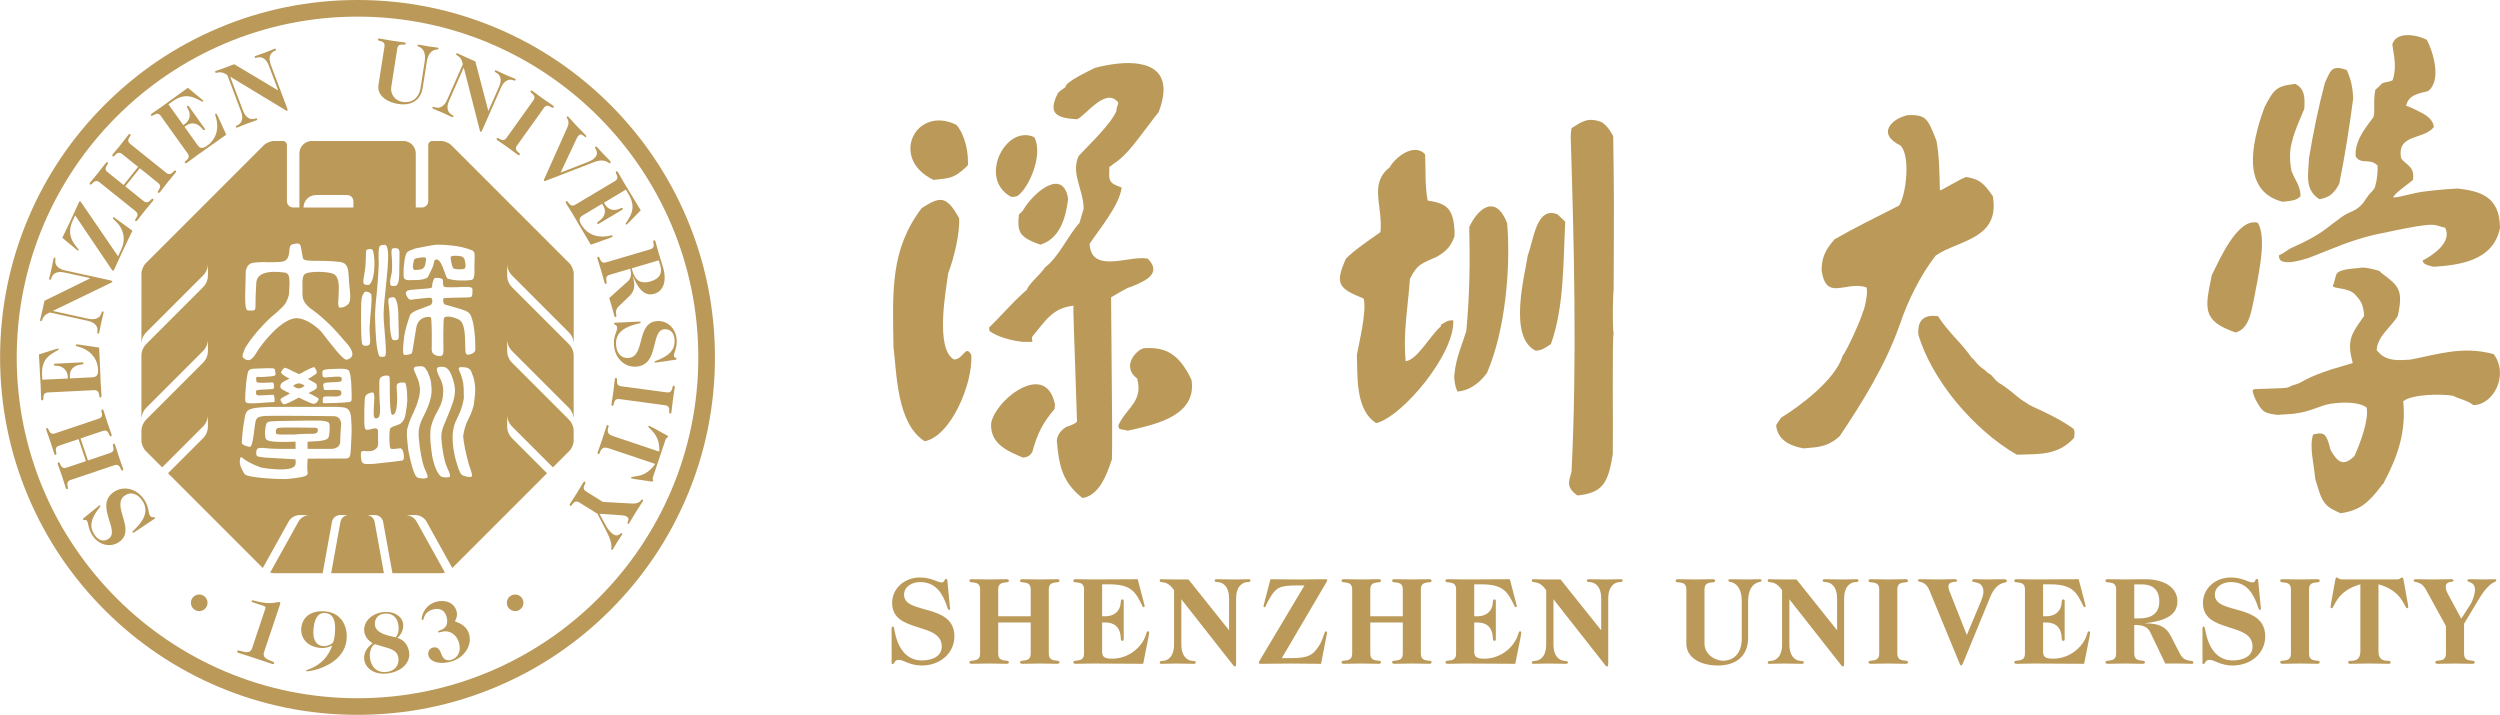 <svg width="264.293" height="75.589" viewBox="0 0 264.293 75.589" xmlns="http://www.w3.org/2000/svg"><defs><clipPath clipPathUnits="userSpaceOnUse" id="a"><path d="M0 612.288h858.897V0H0Z" transform="translate(-240.235 -394.634)"/></clipPath><clipPath clipPathUnits="userSpaceOnUse" id="b"><path d="M0 612.288h858.897V0H0Z" transform="translate(-226.159 -397.731)"/></clipPath><clipPath clipPathUnits="userSpaceOnUse" id="c"><path d="M0 612.288h858.897V0H0Z" transform="translate(-207.482 -393.363)"/></clipPath><clipPath clipPathUnits="userSpaceOnUse" id="d"><path d="M0 612.288h858.897V0H0Z" transform="translate(-136.3 -394.634)"/></clipPath><clipPath clipPathUnits="userSpaceOnUse" id="e"><path d="M0 612.288h858.897V0H0Z" transform="translate(-143.315 -397.731)"/></clipPath><clipPath clipPathUnits="userSpaceOnUse" id="f"><path d="M0 612.288h858.897V0H0Z" transform="translate(-151.556 -397.731)"/></clipPath><clipPath clipPathUnits="userSpaceOnUse" id="g"><path d="M0 612.288h858.897V0H0Z" transform="translate(-159.272 -393.363)"/></clipPath><clipPath clipPathUnits="userSpaceOnUse" id="h"><path d="M0 612.288h858.897V0H0Z" transform="translate(-168.041 -392.281)"/></clipPath><clipPath clipPathUnits="userSpaceOnUse" id="i"><path d="M0 612.288h858.897V0H0Z" transform="translate(-204.21 -393.885)"/></clipPath><clipPath clipPathUnits="userSpaceOnUse" id="j"><path d="M0 612.288h858.897V0H0Z" transform="translate(-214.604 -397.731)"/></clipPath><clipPath clipPathUnits="userSpaceOnUse" id="k"><path d="M0 612.288h858.897V0H0Z" transform="translate(-222.684 -396.815)"/></clipPath><clipPath clipPathUnits="userSpaceOnUse" id="l"><path d="M0 612.288h858.897V0H0Z" transform="translate(-234.826 -395.43)"/></clipPath><clipPath clipPathUnits="userSpaceOnUse" id="m"><path d="M0 612.288h858.897V0H0Z" transform="translate(-247.248 -397.731)"/></clipPath><clipPath clipPathUnits="userSpaceOnUse" id="n"><path d="M0 612.288h858.897V0H0Z" transform="translate(-252.754 -398.133)"/></clipPath><clipPath clipPathUnits="userSpaceOnUse" id="o"><path d="M0 612.288h858.897V0H0Z" transform="translate(-260.752 -395.406)"/></clipPath><clipPath clipPathUnits="userSpaceOnUse" id="p"><path d="M0 612.288h858.897V0H0Z" transform="translate(-172.816 -397.731)"/></clipPath><clipPath clipPathUnits="userSpaceOnUse" id="q"><path d="M0 612.288h858.897V0H0Z" transform="translate(-181.057 -397.731)"/></clipPath><clipPath clipPathUnits="userSpaceOnUse" id="r"><path d="M0 612.288h858.897V0H0Z" transform="translate(-188.776 -393.363)"/></clipPath><clipPath clipPathUnits="userSpaceOnUse" id="s"><path d="M0 612.288h858.897V0H0Z" transform="translate(-146.727 -413.744)"/></clipPath><clipPath clipPathUnits="userSpaceOnUse" id="t"><path d="M0 612.288h858.897V0H0Z" transform="translate(-141.252 -415.952)"/></clipPath><clipPath clipPathUnits="userSpaceOnUse" id="u"><path d="M0 612.288h858.897V0H0Z" transform="translate(-155.001 -421.622)"/></clipPath><clipPath clipPathUnits="userSpaceOnUse" id="v"><path d="M0 612.288h858.897V0H0Z" transform="translate(-156.269 -416.85)"/></clipPath><clipPath clipPathUnits="userSpaceOnUse" id="w"><path d="M0 612.288h858.897V0H0Z" transform="translate(-139.618 -430.198)"/></clipPath><clipPath clipPathUnits="userSpaceOnUse" id="x"><path d="M0 612.288h858.897V0H0Z" transform="translate(-145.759 -428.863)"/></clipPath><clipPath clipPathUnits="userSpaceOnUse" id="y"><path d="M0 612.288h858.897V0H0Z" transform="translate(-179.865 -418.718)"/></clipPath><clipPath clipPathUnits="userSpaceOnUse" id="z"><path d="M0 612.288h858.897V0H0Z" transform="translate(-182.1 -426.461)"/></clipPath><clipPath clipPathUnits="userSpaceOnUse" id="A"><path d="M0 612.288h858.897V0H0Z" transform="translate(-192.611 -434.771)"/></clipPath><clipPath clipPathUnits="userSpaceOnUse" id="B"><path d="M0 612.288h858.897V0H0Z" transform="translate(-189.107 -427.461)"/></clipPath><clipPath clipPathUnits="userSpaceOnUse" id="C"><path d="M0 612.288h858.897V0H0Z" transform="translate(-226.681 -412.262)"/></clipPath><clipPath clipPathUnits="userSpaceOnUse" id="D"><path d="M0 612.288h858.897V0H0Z" transform="translate(-220.679 -424.992)"/></clipPath><clipPath clipPathUnits="userSpaceOnUse" id="E"><path d="M0 612.288h858.897V0H0Z" transform="translate(-249.511 -428.664)"/></clipPath><clipPath clipPathUnits="userSpaceOnUse" id="F"><path d="M0 612.288h858.897V0H0Z" transform="translate(-254.117 -431.334)"/></clipPath><clipPath clipPathUnits="userSpaceOnUse" id="G"><path d="M0 612.288h858.897V0H0Z" transform="translate(-246.576 -428.463)"/></clipPath><clipPath clipPathUnits="userSpaceOnUse" id="H"><path d="M0 612.288h858.897V0H0Z" transform="translate(-256.722 -415.947)"/></clipPath><clipPath clipPathUnits="userSpaceOnUse" id="I"><path d="M0 612.288h858.897V0H0Z" transform="translate(-244.572 -422.066)"/></clipPath><clipPath clipPathUnits="userSpaceOnUse" id="J"><path d="M0 612.288h858.897V0H0Z" transform="translate(-146.775 -427.877)"/></clipPath><clipPath clipPathUnits="userSpaceOnUse" id="K"><path d="M0 612.288h858.897V0H0Z" transform="translate(-99.122 -437.502)"/></clipPath><clipPath clipPathUnits="userSpaceOnUse" id="L"><path d="M0 612.288h858.897V0H0Z" transform="translate(-101.215 -436.481)"/></clipPath><clipPath clipPathUnits="userSpaceOnUse" id="M"><path d="M0 612.288h858.897V0H0Z" transform="translate(-107.889 -436.495)"/></clipPath><clipPath clipPathUnits="userSpaceOnUse" id="N"><path d="M0 612.288h858.897V0H0Z" transform="translate(-112.325 -431.66)"/></clipPath><clipPath clipPathUnits="userSpaceOnUse" id="O"><path d="M0 612.288h858.897V0H0Z" transform="translate(-114.353 -430.099)"/></clipPath><clipPath clipPathUnits="userSpaceOnUse" id="P"><path d="M0 612.288h858.897V0H0Z" transform="translate(-115.693 -423.189)"/></clipPath><clipPath clipPathUnits="userSpaceOnUse" id="Q"><path d="M0 612.288h858.897V0H0Z" transform="translate(-116.297 -418.963)"/></clipPath><clipPath clipPathUnits="userSpaceOnUse" id="R"><path d="M0 612.288h858.897V0H0Z" transform="translate(-118.47 -413.35)"/></clipPath><clipPath clipPathUnits="userSpaceOnUse" id="S"><path d="M0 612.288h858.897V0H0Z" transform="translate(-117.878 -408.65)"/></clipPath><clipPath clipPathUnits="userSpaceOnUse" id="T"><path d="M0 612.288h858.897V0H0Z" transform="translate(-113.138 -403.723)"/></clipPath><clipPath clipPathUnits="userSpaceOnUse" id="U"><path d="M0 612.288h858.897V0H0Z" transform="translate(-76.245 -402.251)"/></clipPath><clipPath clipPathUnits="userSpaceOnUse" id="V"><path d="M0 612.288h858.897V0H0Z" transform="translate(-71.215 -406.41)"/></clipPath><clipPath clipPathUnits="userSpaceOnUse" id="W"><path d="M0 612.288h858.897V0H0Z" transform="translate(-69.417 -413.346)"/></clipPath><clipPath clipPathUnits="userSpaceOnUse" id="X"><path d="M0 612.288h858.897V0H0Z" transform="translate(-72.592 -419.191)"/></clipPath><clipPath clipPathUnits="userSpaceOnUse" id="Y"><path d="M0 612.288h858.897V0H0Z" transform="translate(-75.211 -424.661)"/></clipPath><clipPath clipPathUnits="userSpaceOnUse" id="Z"><path d="M0 612.288h858.897V0H0Z" transform="translate(-73.502 -430.003)"/></clipPath><clipPath clipPathUnits="userSpaceOnUse" id="aa"><path d="M0 612.288h858.897V0H0Z" transform="translate(-78.36 -435.261)"/></clipPath><clipPath clipPathUnits="userSpaceOnUse" id="ab"><path d="M0 612.288h858.897V0H0Z" transform="translate(-84.869 -435.694)"/></clipPath><clipPath clipPathUnits="userSpaceOnUse" id="ac"><path d="M0 612.288h858.897V0H0Z" transform="translate(-82.059 -396.666)"/></clipPath><clipPath clipPathUnits="userSpaceOnUse" id="ad"><path d="M0 612.288h858.897V0H0Z" transform="translate(-107.109 -396.666)"/></clipPath><clipPath clipPathUnits="userSpaceOnUse" id="ae"><path d="M0 612.288h858.897V0H0Z" transform="translate(-93.952 -443.143)"/></clipPath><clipPath clipPathUnits="userSpaceOnUse" id="af"><path d="M0 612.288h858.897V0H0Z" transform="translate(-86.54 -392.753)"/></clipPath><clipPath clipPathUnits="userSpaceOnUse" id="ag"><path d="M0 612.288h858.897V0H0Z" transform="translate(-91.19 -393.235)"/></clipPath><clipPath clipPathUnits="userSpaceOnUse" id="ah"><path d="M0 612.288h858.897V0H0Z" transform="translate(-96.087 -395.811)"/></clipPath><clipPath clipPathUnits="userSpaceOnUse" id="ai"><path d="M0 612.288h858.897V0H0Z" transform="translate(-101.674 -395.193)"/></clipPath><clipPath clipPathUnits="userSpaceOnUse" id="aj"><path d="M0 612.288h858.897V0H0Z" transform="translate(-89.099 -413.713)"/></clipPath><clipPath clipPathUnits="userSpaceOnUse" id="ak"><path d="M0 612.288h858.897V0H0Z" transform="translate(-90.787 -410.221)"/></clipPath><clipPath clipPathUnits="userSpaceOnUse" id="al"><path d="M0 612.288h858.897V0H0Z" transform="translate(-102.95 -416.389)"/></clipPath><clipPath clipPathUnits="userSpaceOnUse" id="am"><path d="M0 612.288h858.897V0H0Z" transform="translate(-101.961 -423.104)"/></clipPath><clipPath clipPathUnits="userSpaceOnUse" id="an"><path d="M0 612.288h858.897V0H0Z" transform="translate(-98.477 -423.049)"/></clipPath></defs><g style="display:inline"><path d="M0 0c0 .117.038.147.097.147C.196.147.196 0 .235-.21c.236-1.247.863-2.328 2.162-2.328.855 0 1.575.343 1.575 1.1C3.972.55.038-.425.038 2.017c0 1.159.983 2.023 2.204 2.023.922 0 1.416-.391 1.692-.391.342 0 .197.276.375.276.067 0 .106-.031.115-.182l.179-1.858c.021-.185.029-.276.029-.323 0-.065-.029-.1-.077-.1-.101 0-.11.177-.268.572-.432 1.092-1.036 1.642-2.058 1.642-.588 0-1.248-.341-1.248-1.004 0-1.61 3.995-.638 3.995-3.304 0-1.306-1.102-2.308-2.587-2.308-.973 0-1.436.449-1.819.449-.385 0-.324-.332-.493-.332-.05 0-.077.017-.077.086Z" style="fill:#ba9959;fill-opacity:1;fill-rule:nonzero;stroke:none" transform="matrix(1.333 0 0 -1.333 232.84 66.436)" clip-path="url(#a)"/><path d="M0 0c0 .788-.846.403-.846.678 0 .079.041.128.199.128C-.146.806.326.788.721.788c1.216 0 2.381.009 3.539.018l.492-1.878c.039-.149.06-.227.06-.256 0-.05-.029-.081-.098-.081-.089 0-.081.171-.464.807C3.789.166 3.149.402 1.969.402h-.532v-2.537h.248c.687 0 1.19.385 1.229 1.096.009.196.037.245.137.245.06 0 .098-.049.098-.143v-3.009c0-.089-.038-.136-.098-.136-.1 0-.128.047-.137.245-.039.876-.542 1.212-1.229 1.212h-.248v-2.354c0-.451.327-.516.807-.516 1.307 0 2.36.92 2.666 1.895.06.189.069.274.157.274.068 0 .098-.048.098-.107 0-.057-.019-.177-.038-.286l-.434-2.183c-1.297.01-2.605.021-3.972.021-.395 0-.867-.021-1.368-.021-.158 0-.199.048-.199.126 0 .276.846-.105.846.681Z" style="fill:#ba9959;fill-opacity:1;fill-rule:nonzero;stroke:none" transform="matrix(1.333 0 0 -1.333 214.072 62.307)" clip-path="url(#b)"/><path d="M0 0c0-.789.315-1.11.609-1.24.277-.115.533-.021.533-.186 0-.06-.021-.109-.14-.109-.331 0-1.059.021-1.463.021-.402 0-.784-.021-1.121-.021-.116 0-.137.049-.137.109 0 .165.255.071.532.186.295.13.609.451.609 1.24v4.299c-.325.472-.603.598-.914.637-.157.022-.227.022-.227.128 0 .078.039.109.117.109.335 0 .699-.018 1.064-.018H.564l3.091-3.87.13-.16v2.512c0 .786-.313 1.113-.608 1.243-.278.118-.533.017-.533.184 0 .06.02.109.137.109.335 0 1.037-.018 1.442-.018.402 0 .787.018 1.12.018.12 0 .137-.049.137-.109 0-.167-.253-.066-.53-.184-.295-.13-.609-.457-.609-1.243v-5.063c0-.186-.012-.324-.091-.324-.087 0-.156.118-.245.236L.051 3.514 0 3.589Z" style="fill:#ba9959;fill-opacity:1;fill-rule:nonzero;stroke:none" transform="matrix(1.333 0 0 -1.333 189.169 68.13)" clip-path="url(#c)"/><path d="M0 0c0 .117.041.147.1.147C.196.147.196 0 .236-.21c.239-1.247.863-2.328 2.164-2.328.857 0 1.576.343 1.576 1.1C3.976.55.041-.425.041 2.017c0 1.159.982 2.023 2.202 2.023.926 0 1.418-.391 1.694-.391.342 0 .197.276.374.276.069 0 .107-.031.117-.182l.177-1.858c.021-.185.03-.276.03-.323 0-.065-.03-.1-.079-.1-.098 0-.11.177-.264.572-.433 1.092-1.036 1.642-2.058 1.642-.591 0-1.248-.341-1.248-1.004 0-1.61 3.993-.638 3.993-3.304 0-1.306-1.102-2.308-2.587-2.308-.974 0-1.435.449-1.819.449-.385 0-.324-.332-.493-.332-.049 0-.08.017-.08.086z" style="fill:#ba9959;fill-opacity:1;fill-rule:nonzero;stroke:none" transform="matrix(1.333 0 0 -1.333 94.259 66.436)" clip-path="url(#d)"/><path d="M0 0c0 .788-.847.403-.847.678 0 .079.038.128.197.128C-.149.806.32.788.715.788s.868.018 1.367.018c.159 0 .197-.049.197-.128 0-.275-.844.11-.844-.678v-2.135h2.578V0c0 .788-.846.403-.846.678 0 .079.039.128.195.128.501 0 .976-.018 1.367-.018.394 0 .867.018 1.368.018.156 0 .196-.049.196-.128 0-.275-.846.11-.846-.678v-5.095c0-.786.846-.405.846-.681 0-.078-.04-.126-.196-.126-.501 0-.974.021-1.368.021-.391 0-.866-.021-1.367-.021-.156 0-.195.048-.195.126 0 .276.846-.105.846.681v2.47H1.435v-2.47c0-.786.844-.405.844-.681 0-.078-.038-.126-.197-.126-.499 0-.972.021-1.367.021s-.864-.021-1.365-.021c-.159 0-.197.048-.197.126 0 .276.847-.105.847.681Z" style="fill:#ba9959;fill-opacity:1;fill-rule:nonzero;stroke:none" transform="matrix(1.333 0 0 -1.333 103.614 62.307)" clip-path="url(#e)"/><path d="M0 0c0 .788-.846.403-.846.678 0 .079.038.128.197.128C-.147.806.325.788.718.788c1.219 0 2.381.009 3.54.018l.491-1.878c.04-.149.061-.227.061-.256 0-.05-.031-.081-.098-.081-.09 0-.08.171-.463.807C3.787.166 3.147.402 1.966.402h-.531v-2.537h.248c.686 0 1.189.385 1.228 1.096.009.196.04.245.139.245.06 0 .097-.049.097-.143v-3.009c0-.089-.037-.136-.097-.136-.099 0-.13.047-.139.245-.039.876-.542 1.212-1.228 1.212h-.248v-2.354c0-.451.329-.516.808-.516 1.305 0 2.36.92 2.667 1.895.059.189.066.274.157.274.065 0 .097-.048.097-.107 0-.057-.02-.177-.04-.286l-.433-2.183c-1.297.01-2.606.021-3.973.021-.393 0-.865-.021-1.367-.021-.159 0-.197.048-.197.126 0 .276.846-.105.846.681Z" style="fill:#ba9959;fill-opacity:1;fill-rule:nonzero;stroke:none" transform="matrix(1.333 0 0 -1.333 114.601 62.307)" clip-path="url(#f)"/><path d="M0 0c0-.789.315-1.11.61-1.24.278-.115.533-.021.533-.186 0-.06-.022-.109-.141-.109-.332 0-1.059.021-1.462.021-.402 0-.785-.021-1.122-.021-.117 0-.136.049-.136.109 0 .165.254.071.531.186.294.13.609.451.609 1.24v4.299c-.323.472-.602.598-.914.637-.158.022-.226.022-.226.128 0 .078.039.109.117.109.334 0 .7-.018 1.063-.018H.564l3.09-3.87.13-.16v2.512c0 .786-.311 1.113-.607 1.243-.277.118-.533.017-.533.184 0 .06.02.109.139.109.333 0 1.035-.018 1.441-.018.402 0 .785.018 1.121.018.117 0 .135-.049.135-.109 0-.167-.254-.066-.529-.184-.296-.13-.61-.457-.61-1.243v-5.063c0-.186-.01-.324-.087-.324-.092 0-.159.118-.249.236L.054 3.514 0 3.589Z" style="fill:#ba9959;fill-opacity:1;fill-rule:nonzero;stroke:none" transform="matrix(1.333 0 0 -1.333 124.89 68.13)" clip-path="url(#g)"/><path d="M0 0c1.387 0 1.679.303 2.104.914.431.62.422 1.209.589 1.209.038 0 .088-.027.088-.106 0-.058-.03-.208-.069-.396L2.309-.453c-.788.011-1.595.021-2.4.021-.807 0-1.614-.021-2.421-.021-.078 0-.117.049-.117.089 0 .048.039.118.108.234L.992 5.761H.399c-1.331 0-1.63-.146-2.104-.913-.423-.688-.344-.808-.471-.808-.061 0-.079.031-.079.081 0 .029.018.108.06.256l.49 1.878c.709 0 1.428-.018 2.155-.018.727 0 1.447.018 2.194.018.127 0 .157-.031.157-.078 0-.05-.07-.159-.147-.294L-.805 0Z" style="fill:#ba9959;fill-opacity:1;fill-rule:nonzero;stroke:none" transform="matrix(1.333 0 0 -1.333 136.581 69.573)" clip-path="url(#h)"/><path d="M0 0c0-1.467-1.002-2.191-2.378-2.191-1.537 0-2.52.706-2.52 1.729v4.308c0 .788-.847.403-.847.677 0 .08.039.128.198.128.502 0 .976-.017 1.367-.017.394 0 .867.017 1.366.017.16 0 .198-.048.198-.128 0-.274-.844.111-.844-.677V-.462c0-.808.782-1.347 1.484-1.347.83 0 1.472.579 1.472 1.75V2.92c0 .848-.314 1.329-.767 1.478-.149.049-.296.054-.296.145 0 .06.018.108.137.108.256 0 .91-.017 1.313-.017.403 0 .786.017 1.043.017.117 0 .136-.048.136-.108 0-.091-.146-.096-.293-.145C.316 4.249 0 3.768 0 2.92Z" style="fill:#ba9959;fill-opacity:1;fill-rule:nonzero;stroke:none" transform="matrix(1.333 0 0 -1.333 184.806 67.434)" clip-path="url(#i)"/><path d="M0 0c0 .788-.847.403-.847.678 0 .079.04.128.198.128C-.147.806.326.788.718.788c.394 0 .866.018 1.367.018.159 0 .197-.049.197-.128 0-.275-.846.11-.846-.678v-5.095c0-.786.846-.405.846-.681 0-.078-.038-.126-.197-.126-.501 0-.973.021-1.367.021-.392 0-.865-.021-1.367-.021-.158 0-.198.048-.198.126 0 .276.847-.105.847.681Z" style="fill:#ba9959;fill-opacity:1;fill-rule:nonzero;stroke:none" transform="matrix(1.333 0 0 -1.333 198.666 62.307)" clip-path="url(#j)"/><path d="M0 0c.079.198.184.49.184.706 0 .961-.901.661-.901.906 0 .05.059.109.164.109.34 0 .661-.018.997-.018.324 0 .957.018 1.294.018.195 0 .313-.04.313-.128 0-.282-.756.119-1.336-1.299l-2.134-5.192c-.053-.119-.1-.224-.158-.224-.059 0-.109.105-.158.224L-4.104.847c-.347.825-.907.581-.907.779 0 .046.051.095.139.095.502 0 .944-.018 1.397-.018.442 0 .893.018 1.337.018.176 0 .235-.04.235-.109 0-.208-.688.05-.688-.469 0-.139.04-.267.079-.367l1.379-3.482z" style="fill:#ba9959;fill-opacity:1;fill-rule:nonzero;stroke:none" transform="matrix(1.333 0 0 -1.333 209.438 63.527)" clip-path="url(#k)"/><path d="M0 0h.382c1.112 0 1.604.498 1.604 1.34 0 .935-.531 1.356-1.367 1.356H0Zm1.265-1.093C1.033-.602.568-.521 0-.521v-2.273c0-.786.846-.405.846-.682 0-.077-.039-.126-.198-.126-.502 0-.974.022-1.367.022-.394 0-.865-.022-1.368-.022-.156 0-.198.049-.198.126 0 .277.848-.104.848.682v5.095c0 .788-.848.403-.848.678 0 .079.042.127.198.127.503 0 .974-.017 1.368-.017.491 0 .915.017 1.565.017 1.681 0 2.575-.75 2.575-1.75 0-.827-.512-1.514-2.536-1.732v-.019c1.051 0 1.622-.253 2.005-.991l.738-1.428c.404-.777 1.054-.403 1.054-.678 0-.061-.011-.11-.1-.11-.354 0-.707.022-1.061.022H2.459Z" style="fill:#ba9959;fill-opacity:1;fill-rule:nonzero;stroke:none" transform="matrix(1.333 0 0 -1.333 225.628 65.374)" clip-path="url(#l)"/><path d="M0 0c0 .788-.848.403-.848.678 0 .079.038.128.198.128.5 0 .97-.018 1.367-.018.391 0 .864.018 1.367.018.156 0 .195-.049.195-.128 0-.275-.845.11-.845-.678v-5.095c0-.786.845-.405.845-.681 0-.078-.039-.126-.195-.126-.503 0-.976.021-1.367.021-.397 0-.867-.021-1.367-.021-.16 0-.198.048-.198.126 0 .276.848-.105.848.681Z" style="fill:#ba9959;fill-opacity:1;fill-rule:nonzero;stroke:none" transform="matrix(1.333 0 0 -1.333 242.19 62.307)" clip-path="url(#m)"/><path d="M0 0c-1.948-.533-2.048-1.898-2.272-1.898-.049 0-.089.031-.089.099 0 .039.017.197.049.358l.325 1.795c.03.147.057.187.108.187.048 0 .088-.027.137-.068.05-.03.117-.087.257-.087h4.407c.138 0 .206.057.254.087.05.041.091.068.139.068.049 0 .078-.04.108-.187l.324-1.795c.031-.161.05-.319.05-.358 0-.068-.04-.099-.088-.099-.227 0-.325 1.365-2.273 1.898v-5.303c0-.628.305-.767.79-.767.114 0 .172-.028.172-.125 0-.078-.047-.11-.155-.11-.562 0-1.062.022-1.523.022-.465 0-.966-.022-1.526-.022-.109 0-.158.032-.158.11 0 .097.06.125.177.125.481 0 .787.139.787.767z" style="fill:#ba9959;fill-opacity:1;fill-rule:nonzero;stroke:none" transform="matrix(1.333 0 0 -1.333 249.531 61.77)" clip-path="url(#n)"/><path d="m0 0 .735 1.144c.256.45.354.897.354 1.16 0 .66-.609.56-.609.717 0 .06.057.109.196.109.315 0 .69-.018 1.084-.018.304 0 .62.018.913.018.067 0 .107-.04.107-.095 0-.198-.46.064-1.394-1.498L.224-.401v-2.37c0-.786.845-.405.845-.681 0-.077-.04-.126-.195-.126-.503 0-.976.021-1.367.021-.396 0-.868-.021-1.367-.021-.16 0-.199.049-.199.126 0 .276.846-.105.846.681v2.184l-1.583 2.882c-.423.776-.975.518-.975.726 0 .069.06.109.168.109.482 0 .936-.018 1.398-.018.464 0 .914.018 1.377.018.145 0 .217-.031.217-.095 0-.21-.62.026-.62-.523 0-.17.059-.326.174-.551z" style="fill:#ba9959;fill-opacity:1;fill-rule:nonzero;stroke:none" transform="matrix(1.333 0 0 -1.333 260.196 65.406)" clip-path="url(#o)"/><path d="M0 0c0 .788-.845.403-.845.678 0 .079.039.128.198.128.5 0 .971-.018 1.366-.018.392 0 .866.018 1.367.018.158 0 .196-.049.196-.128 0-.275-.845.11-.845-.678v-2.135h2.578V0c0 .788-.846.403-.846.678 0 .079.039.128.196.128.502 0 .972-.018 1.366-.018.394 0 .867.018 1.368.018.158 0 .196-.049.196-.128 0-.275-.848.11-.848-.678v-5.095c0-.786.848-.405.848-.681 0-.078-.038-.126-.196-.126-.501 0-.974.021-1.368.021-.394 0-.864-.021-1.366-.021-.157 0-.196.048-.196.126 0 .276.846-.105.846.681v2.47H1.437v-2.47c0-.786.845-.405.845-.681 0-.078-.038-.126-.196-.126-.501 0-.975.021-1.367.021-.395 0-.866-.021-1.366-.021-.159 0-.198.048-.198.126 0 .276.845-.105.845.681Z" style="fill:#ba9959;fill-opacity:1;fill-rule:nonzero;stroke:none" transform="matrix(1.333 0 0 -1.333 142.948 62.307)" clip-path="url(#p)"/><path d="M0 0c0 .788-.844.403-.844.678 0 .079.039.128.197.128.5 0 .972-.018 1.367-.018 1.219 0 2.381.009 3.541.018l.491-1.878c.041-.149.06-.227.06-.256 0-.05-.03-.081-.099-.081-.088 0-.078.171-.461.807C3.79.166 3.15.402 1.97.402h-.532v-2.537h.248c.688 0 1.189.385 1.229 1.096.007.196.037.245.136.245.062 0 .099-.049.099-.143v-3.009c0-.089-.037-.136-.099-.136-.099 0-.129.047-.136.245-.04.876-.541 1.212-1.229 1.212h-.248v-2.354c0-.451.327-.516.806-.516 1.305 0 2.36.92 2.666 1.895.059.189.069.274.158.274.069 0 .096-.048.096-.107 0-.057-.019-.177-.036-.286l-.434-2.183c-1.298.01-2.607.021-3.974.021-.395 0-.867-.021-1.367-.021-.158 0-.197.048-.197.126 0 .276.844-.105.844.681Z" style="fill:#ba9959;fill-opacity:1;fill-rule:nonzero;stroke:none" transform="matrix(1.333 0 0 -1.333 153.935 62.307)" clip-path="url(#q)"/><path d="M0 0c0-.789.314-1.11.612-1.24.274-.115.531-.021.531-.186 0-.06-.021-.109-.141-.109-.332 0-1.058.021-1.463.021-.4 0-.784-.021-1.12-.021-.116 0-.136.049-.136.109 0 .165.253.071.53.186.295.13.61.451.61 1.24v4.299c-.323.472-.603.598-.914.637-.158.022-.226.022-.226.128 0 .078.039.109.115.109.336 0 .702-.018 1.065-.018h1.1l3.092-3.87.132-.16v2.512c0 .786-.314 1.113-.61 1.243-.276.118-.531.017-.531.184 0 .06.02.109.137.109.335 0 1.036-.018 1.441-.018.403 0 .786.018 1.121.018.119 0 .136-.049.136-.109 0-.167-.255-.066-.53-.184-.295-.13-.609-.457-.609-1.243v-5.063c0-.186-.011-.324-.089-.324-.089 0-.159.118-.247.236L.054 3.514 0 3.589Z" style="fill:#ba9959;fill-opacity:1;fill-rule:nonzero;stroke:none" transform="matrix(1.333 0 0 -1.333 164.228 68.13)" clip-path="url(#r)"/><path d="M0 0c-1.17-.533-2.337-1.833-2.537-2.836-.1-1.635 1.268-2.202 2.537-2.736.3.067.5.067.734.467.4 1.468.833 2.302 1.769 3.404 0 .101 0 .201.032.301C2.201.336 1.102.502 0 0" style="fill:#ba9959;fill-opacity:1;fill-rule:evenodd;stroke:none" transform="matrix(1.333 0 0 -1.333 108.162 40.955)" clip-path="url(#s)"/><path d="M0 0c-1.533.834-.633 5.568-.467 6.839C0 8.073.468 10.008.4 11.21c-1.033 1.869-1.534 1.701-2.969.801C-5.071 8.706-4.872 5.436-4.806.999c.268-2.17.268-6.075 2.47-7.477 2.065.366 3.839 4.573 3.705 6.841C.901 1.231.77.032 0 0" style="fill:#ba9959;fill-opacity:1;fill-rule:evenodd;stroke:none" transform="matrix(1.333 0 0 -1.333 100.862 38.011)" clip-path="url(#t)"/><path d="M0 0c.268.1.669.233 1.036.432.801.367 1.501.969.568 1.905-.167.031-.368.031-.568.031-1.435-.031-3.938-1.034-4.038 1.137C-2.235 4.672-.6 6.606-.466 7.976c-1.101.366-1.001.6-.969 1.634.14.074.204.12.291.215.767.467 1.48 1.322 2.18 2.255.5.635.967 1.303 1.435 1.868.967 2.537 0 3.54-1.435 3.806-1.135.233-2.637-.032-3.638-.302-.5-.265-2.335-1.1-2.302-1.502-.367-.265-.543-.377-.635-.533-.801-1.603-.066-1.937 1.536-2.034.676.262 2.269 2.604 3.271 1.334 0-.199-.168-.434-.133-.635-.068 0 .032 0 0 0-.402-1.068-2.405-2.935-3.004-3.603-.635-1.369.334-2.537.399-4.171-.099-.368-.234-.736-.333-1.135-.935-1.034-1.635-2.703-2.737-3.537C-6.874 1.1-7.842.332-7.975-.135c-.099-.099-.202-.167-.299-.266-.968-.869-1.836-1.902-2.704-2.737 0-.099.035-.2.035-.267.565-.433 1.666-.768 2.669-.866h.5c.069.012.207-.007.207.026.067.034.014.1-.007.141 0 .101 0 .2.034.266 1.033 1.234 1.601 2.269 3.269 2.437-.067-.203.035-1.737.268-9.178-.124-.126-.034-.131-.735-.397-.044-.008-.084-.022-.132-.036-.334-.235-.669-.536-.735-1.069.14-.012.034 0 0 0 .167-1.87.367-3.272 2.036-4.572 1.3.2 1.901 1.767 2.335 3.07.033 1.704.033 1.704-.066 12.849.435.267.866.5 1.3.734" style="fill:#ba9959;fill-opacity:1;fill-rule:evenodd;stroke:none" transform="matrix(1.333 0 0 -1.333 119.194 30.451)" clip-path="url(#u)"/><path d="M0 0c-.065-.035-.132-.066-.232-.1C-.967-.568-1.535-1.635-.5-2.402c.5-1.869-.9-2.337-1.501-3.739.033-.066.033-.166.101-.267.198-.033.433-.066.631-.132.302.066.669.132 1.037.233 1.869.467 4.439 1.268 4.039 3.803C2.838-.468 1.771.134 0 0" style="fill:#ba9959;fill-opacity:1;fill-rule:evenodd;stroke:none" transform="matrix(1.333 0 0 -1.333 120.886 36.815)" clip-path="url(#v)"/><path d="M0 0c1.334.133 1.634.133 2.603 1.034.058.096.061.062.091.096.034 0 .023.049.043.086.034 1.702-.603 2.846-.935 3.155C-1.403 5.941-3.538 1.703 0 0" style="fill:#ba9959;fill-opacity:1;fill-rule:evenodd;stroke:none" transform="matrix(1.333 0 0 -1.333 98.684 19.017)" clip-path="url(#w)"/><path d="M0 0c.156-.035.354-.004.535.066.164.135.299.268.433.436.834 1.101 1.468 3.036.901 4.203-.301.167-.636.201-.901.167C-.868 4.705-2.304 1.268 0 0" style="fill:#ba9959;fill-opacity:1;fill-rule:evenodd;stroke:none" transform="matrix(1.333 0 0 -1.333 106.871 20.796)" clip-path="url(#x)"/><path d="M0 0c-.035-.032-.006-.065-.015-.132-.835-.7-1.854-2.639-2.789-2.771-.234 2.235.2 4.471.333 6.54.602 1.202.934 1.202 2.17 1.769.735.435 1.069.802 1.368 1.603V7.442C.967 9.278.4 9.612-1.068 9.847c-.233 1.299-.134 2.501-.201 3.67-.868.934-2.37-.234-2.802-1.036-1.67-1.301-.534-3.037-.735-5.138-.835-.601-2.002-1.369-2.737-2.102-.935-2.071-.533-2.372 1.402-3.171.267-1.035-.399-3.637-.535-4.472.067-1.535-.167-4.338 1.534-5.408C-3.038-7.274 1.101-2.302.967.335.566.401.3.168 0 0" style="fill:#ba9959;fill-opacity:1;fill-rule:evenodd;stroke:none" transform="matrix(1.333 0 0 -1.333 152.347 34.324)" clip-path="url(#y)"/><path d="M0 0c.067-2.736.034-5.373-.233-8.244-.268-.901-.834-2.168-.934-3.371-.035-.199-.035-.367 0-.567.033-.3.1-.599.233-.867.747.058 1.602.467 2.335 1.469C2.838-8.275 3.306-3.303 3.006.301 2.104 2.637.702 1.502 0 0" style="fill:#ba9959;fill-opacity:1;fill-rule:evenodd;stroke:none" transform="matrix(1.333 0 0 -1.333 155.326 24)" clip-path="url(#z)"/><path d="M0 0c-1.101.434-1.601.033-2.401-.469-.033-.199-.067-.433-.067-.666.267-8.71.501-17.719.067-26.564-.234-.834-.433-1.27.466-1.903 2.071.201 2.439 1.069 2.805 3.27.032 1.97-.057 9.455.066 9.545-.112.673-.049 3.336 0 3.471C.97-6.007.97-6.007.902-1.102.569-.5.369-.266 0 0" style="fill:#ba9959;fill-opacity:1;fill-rule:evenodd;stroke:none" transform="matrix(1.333 0 0 -1.333 169.341 12.92)" clip-path="url(#A)"/><path d="M0 0c-1.7.701-1.9-2.067-2.367-3.236-.201-1.469-1.605-6.507.634-7.577.499.034.765.235 1.201.536C.536-7.308.436-3.67.604-.6.469-.4.101-.133 0 0" style="fill:#ba9959;fill-opacity:1;fill-rule:evenodd;stroke:none" transform="matrix(1.333 0 0 -1.333 164.669 22.666)" clip-path="url(#B)"/><path d="M0 0c0 .066-.163.049-.163.082C-.321.18-.23.131-.26.157c-.054.056-.21.089-.21.155-.348.1-1.163.918-1.564 1.153 0 .067-.285.152-.285.221-.494.238-.662.567-.895.788-.238.149-.299.176-.518.407-.476.297-.687.619-.827.789-.118.096-.14.151-.174.151-.402.566-.834 1.068-1.269 1.536-.499.567-1 1.099-1.401 1.766-1.068.169-1.671-.266-1.569-1.467.535-1.802 1.636-3.672 2.97-5.306 1.435-1.736 3.137-3.236 4.838-4.205 1.702.066 3.239-.101 4.539 1.336.021.232.1.518-.066.735C2.173-.986 1.037-.467 0 0" style="fill:#ba9959;fill-opacity:1;fill-rule:evenodd;stroke:none" transform="matrix(1.333 0 0 -1.333 214.767 42.932)" clip-path="url(#C)"/><path d="M0 0c1.668.702 3.37 1.367 2.938 3.906C2.17 5.039 1.802 5.272.801 5.439c-.3-.132-.568-.265-.801-.4-.802-.434-1.169-.666-1.266-.666-.036 1.434-.036 2.67-.269 3.937-.7 1.769-.801 2.07-2.27 2.035-1.267-.266-2.503-1.469-.599-2.403.834-.766.466-3.971-.101-4.772C-6.207 2.303-7.978 1.434-9.611.5c-.733-.834-1.038-1.449-1.035-2.503.4-2.435 1.835-.801 3.538-1.301.201-.267-.134-1.799-.267-1.968-.167-.667-1.324-3.177-1.602-3.47-.567-1.904-3.405-4.006-4.873-4.906-.132-.202-.3-.403-.4-.601.1-1.134 1.036-1.636 2.171-1.837 1.167.1 1.899.1 2.868.969 1.77 2.635 3.587 5.566 4.688 8.637.034.084.028.141.072.176.601 1.868 1.714 4.068 2.848 5.503C-1.134-.467-.565-.231 0 0" style="fill:#ba9959;fill-opacity:1;fill-rule:evenodd;stroke:none" transform="matrix(1.333 0 0 -1.333 206.765 25.958)" clip-path="url(#D)"/><path d="M0 0c.368.066.636.166.869.332.268.201.501.502.703.901.465 2.302.8 4.473 1.101 6.743-.033.899-.168 1.501-.503 2.267-.733.269-1.067.203-1.301-.132-.135-.201-.266-.502-.433-.869-.5-1.868-.935-3.971-1.268-6.005C-.865 2.068-1.233.767 0 0" style="fill:#ba9959;fill-opacity:1;fill-rule:evenodd;stroke:none" transform="matrix(1.333 0 0 -1.333 245.207 21.062)" clip-path="url(#E)"/><path d="M0 0c.034-.399-.059-1.276-.162-1.507 0-.256-.259-.546-.439-.708-.107-.1-.504-.702-.56-.777-.7-.768-.917-.531-1.752-1.132-.233-.202-.616-.444-.849-.644-.933-.736-1.743-1.172-3.011-1.739-.335-.134-.67-.47-1.036-.602-.067-.536.435-.6 1.036-.536.5.069 1.034.234 1.268.301.601.235 1.168.47 1.768.701 1.3.534 2.672 1.003 4.037 1.269.793.149 2.557.578 3.744.669.666.049.852-.147 1.308-.219.633-1.168-1.1-2.27-1.769-2.603 0-.302.434-.402.869-.501 1.901.133 4.723.407 5.256 3.075 0 2.603-1.72 2.932-3.355 3.13-.36-.022-1.416-.068-2.815-.259-.684-.094-2.227-.553-2.304-.422.303.467 1.171 1.001 1.571 1.368C2.971-.068 2.27.032 1.868.567c-.365 2.002 1.804 1.435 2.604 2.501-.094.62-.64.954-1.162 1.212-.407.203-.779.386-1.04.457.166.868.967.968 1.734 1.168 1.103.834.402 3.138-.1 4.072-.868.433-2.432.668-2.734-.366.075 0 .032 0 0 0 .132-.935.367-1.802.032-2.838-.301-.165-.522-.115-.824-.248-.134-.099-.378-.42-.545-.485-.211-.967.007-1.747-.167-2.205-.103-.143-.217-.293-.334-.453-.536-.726-1.148-1.609-1.067-2.649C-1.337.032-.601.632 0 0" style="fill:#ba9959;fill-opacity:1;fill-rule:evenodd;stroke:none" transform="matrix(1.333 0 0 -1.333 251.349 17.502)" clip-path="url(#F)"/><path d="M0 0c.233.033.499.033.768.102.232.031.465.13.666.334 0 .832-.434 1.267-.666 1.9l-.036.034c-.2 1.002-.164 1.735.036 2.437.2.833.568 1.6.966 2.569.068 1.066-.033 1.601-.7 1.969-.099 0-.2 0-.266-.034-1.302-.133-1.537-.568-2.17-1.769-.201-.533-.436-1.201-.602-1.902-.365-1.403-.533-2.935 0-4.072C-1.669.834-1.034.268 0 0" style="fill:#ba9959;fill-opacity:1;fill-rule:evenodd;stroke:none" transform="matrix(1.333 0 0 -1.333 241.295 21.33)" clip-path="url(#G)"/><path d="M0 0c-.969-.066-1.668-.1-2.305.368-.098.101-.233.234-.366.366 0 .403.168.735.366 1.07.402.601 1.002 1.134 1.304 1.668.468 2.101.032 2.402-1.304 3.403l-.165.167c-.54.142-1.194.334-1.638.222-.149-.039-1.538-.041-1.755-.481-.077-.152-.188-.746-.265-.878-.198-.334 1.234-.124 1.756-.764.468-.501.634-.769.702-1.669-.935-1.369-1.435-1.835-.901-3.738-.368-.132-1.035-.3-1.771-.533-1.609-.537-2.043-.844-2.429-1.043-.233-.12-.621-.193-.755-.277-.28-.176-.431-.129-2.623-.215-.167 0-.298 0-.366-.102.034-.3.166-.632.366-.966.469-.834.67-.851 1.638-.985.132.035 1.3.064 1.467.129 1.064.121 1.934.641 2.702.754 1.101.168 2.304.135 2.87-.299.2-.968-.536-2.905-.965-3.839-.87-.867-1.337-.5-1.871.432l-.034.069c-.301 1.236-.468 1.436-1.368 1.202-.333-.935.068-2.37.165-3.538.368-1.101.436-1.801 1.203-2.302.234-.133.468-.266.802-.402 1.502.202 2.234.836 3.235 2.17l.034.066c.14.142.167.125.167.201 1.103 2.07 1.769 4.007 1.536 6.439.667.569 3.037.602 3.97.436.368-.235 1.091-.338 1.592-.738 1.566 0 2.849 2.373 1.613 4.042C4.173 1.103 2.235.435 0 0" style="fill:#ba9959;fill-opacity:1;fill-rule:evenodd;stroke:none" transform="matrix(1.333 0 0 -1.333 254.822 38.018)" clip-path="url(#H)"/><path d="M0 0c.268 1.537.668 3.604.067 4.707-.034 0-.034.035-.067.035-1.568.365-3.002-2.971-3.603-4.174-.5-2.535-.867-3.603 1.901-4.539C-.533-3.637-.433-2.033-.167-.864-.133-.598-.064-.3 0 0" style="fill:#ba9959;fill-opacity:1;fill-rule:evenodd;stroke:none" transform="matrix(1.333 0 0 -1.333 238.623 29.859)" clip-path="url(#I)"/><path d="m0 0-.013-.022c-.012-.019-.024-.04-.036-.06C-.116-.215-.35-.35-.384-.449c-.075-.662-.053-1.092.126-1.407.009-.02.02-.039.031-.052.008-.011.017-.022.024-.032.046-.062.095-.123.154-.176.056-.057.121-.11.192-.159.014-.012.027-.022.034-.028.004-.001.007-.005.01-.006 0-.001.004-.002.004-.002.265-.178.631-.332 1.126-.505 1.503.466 2.004 2 2.204 3.634C3.128 3.274.843 1.395 0 0" style="fill:#ba9959;fill-opacity:1;fill-rule:evenodd;stroke:none" transform="matrix(1.333 0 0 -1.333 108.227 22.111)" clip-path="url(#J)"/><path d="M0 0c-.162-1.035-.951-1.437-1.924-1.286-1.084.17-1.7.779-1.587 1.502l.477 3.042c.087.555-.553.379-.523.573.009.056.042.086.154.068.354-.055.684-.122.963-.165.278-.044.613-.082.967-.137.112-.017.134-.056.125-.113-.03-.193-.586.17-.673-.384L-2.496.057c-.09-.57.313-1.088.89-1.179.729-.114 1.303.28 1.432 1.106l.33 2.105c.093.598-.075.974-.379 1.128-.098.051-.202.074-.191.137.006.041.025.073.108.06.181-.028.45-.085.735-.129.285-.045.557-.073.738-.101.084-.013.092-.05.086-.092-.011-.063-.115-.053-.226-.071-.335-.054-.611-.361-.704-.958Z" style="fill:#ba9959;fill-opacity:1;fill-rule:nonzero;stroke:none" transform="matrix(1.333 0 0 -1.333 44.689 9.278)" clip-path="url(#K)"/><path d="M0 0c-.227-.515-.115-.817.041-.986.146-.158.342-.167.294-.277-.018-.038-.045-.064-.122-.03-.219.097-.463.221-.728.337-.263.116-.52.214-.738.31-.077.035-.076.073-.059.112.048.109.187-.029.401-.031.23-.002.53.119.757.633l1.242 2.811c-.076.402-.219.566-.413.683-.098.058-.143.078-.112.148.023.052.057.06.109.037.219-.097.451-.215.688-.319l.721-.319L3.105-.803l.013-.006.841 1.905c.228.514.115.817-.041.986-.146.157-.342.167-.293.276.017.038.044.065.121.031.219-.097.464-.221.728-.337.263-.116.52-.214.739-.311.077-.034.076-.072.058-.111-.047-.109-.186.029-.401.032-.229.001-.529-.12-.757-.635L2.65-2.285c-.053-.122-.1-.21-.151-.187-.059.026-.069.123-.093.226L1.167 2.606l-.013.005Z" style="fill:#ba9959;fill-opacity:1;fill-rule:nonzero;stroke:none" transform="matrix(1.333 0 0 -1.333 47.479 10.64)" clip-path="url(#L)"/><path d="M0 0c.327.458-.324.587-.21.747.033.045.076.058.168-.008C.25.53.516.323.744.159c.23-.164.512-.348.804-.557.091-.066.094-.111.06-.157-.114-.16-.446.415-.773-.043l-2.12-2.962c-.327-.457.324-.586.21-.746-.033-.046-.076-.057-.168.008-.292.208-.558.416-.786.579-.229.164-.512.35-.804.558-.091.065-.094.11-.061.156.115.16.447-.414.774.043z" style="fill:#ba9959;fill-opacity:1;fill-rule:nonzero;stroke:none" transform="matrix(1.333 0 0 -1.333 56.378 10.621)" clip-path="url(#M)"/><path d="M0 0c.142.056.288.146.4.252.491.465-.043.792.084.913.026.024.085.022.139-.033C.787.958.937.78 1.102.606c.159-.168.329-.327.493-.501.096-.101.134-.182.089-.226-.149-.14-.312.452-1.332.057l-3.745-1.447c-.086-.032-.166-.06-.195-.029-.028.031.004.109.04.192l1.816 4.055c.259.585-.144.755-.042.852.026.024.076.023.119-.023.247-.261.455-.5.676-.735.218-.23.451-.454.668-.684.087-.092.096-.142.06-.176-.106-.101-.312.381-.583.125-.071-.067-.119-.151-.15-.219L-2.271-.885z" style="fill:#ba9959;fill-opacity:1;fill-rule:nonzero;stroke:none" transform="matrix(1.333 0 0 -1.333 62.293 17.067)" clip-path="url(#N)"/><path d="M0 0c.483.288-.062.667.106.768.049.03.093.023.151-.074C.44.386.602.089.746-.152c.447-.749.878-1.457 1.31-2.166l-.973-.991c-.076-.078-.117-.12-.136-.129-.03-.019-.059-.012-.084.031-.033.053.074.109.325.579.302.565.315 1.105-.117 1.83l-.195.325-1.738-1.038.09-.15c.251-.423.75-.542 1.199-.308.124.065.165.065.201.006.021-.037.006-.079-.048-.111l-1.848-1.104c-.054-.032-.099-.025-.121.011-.036.06-.016.096.101.175.523.344.623.822.371 1.244l-.09.151-1.522-.908c-.278-.166-.358-.361-.127-.747.562-.943 1.535-1.049 2.245-.879.137.031.194.058.226.004.026-.043.006-.079-.03-.101-.036-.021-.116-.051-.189-.08l-1.499-.534c-.47.8-.944 1.606-1.445 2.445-.144.243-.329.525-.512.832-.058.097-.042.14.006.168.168.102.244-.558.726-.27z" style="fill:#ba9959;fill-opacity:1;fill-rule:nonzero;stroke:none" transform="matrix(1.333 0 0 -1.333 64.996 19.149)" clip-path="url(#O)"/><path d="m0 0 .077-.263c.225-.762.702-.988 1.417-.777.742.219.944.674.776 1.248l-.125.425Zm-.317-1.039c.29.261.31.612.195 1.003L-1.74-.513c-.54-.159-.106-.662-.295-.716-.054-.017-.096 0-.127.108-.102.344-.184.672-.263.941-.08.271-.188.59-.29.934-.032.107-.006.144.048.16.188.056.097-.602.637-.442l3.493 1.03c.539.159.105.661.294.717.055.016.096-.001.128-.109.101-.343.183-.672.262-.941.1-.338.199-.623.331-1.068.339-1.155.008-1.919-.68-2.122-.567-.167-1.142.044-1.7 1.39L.084-.635c.213-.721.153-1.164-.275-1.577l-.83-.794c-.451-.433-.063-.804-.251-.858-.041-.013-.077-.016-.094.045-.072.243-.13.49-.202.732l-.215.729z" style="fill:#ba9959;fill-opacity:1;fill-rule:nonzero;stroke:none" transform="matrix(1.333 0 0 -1.333 66.784 28.363)" clip-path="url(#P)"/><path d="M0 0c.084.004.106-.022.108-.064C.112-.135.007-.141-.14-.176c-.883-.211-1.758-.605-1.709-1.631.035-.716.42-1.106.96-1.08C.53-2.818-.301-.042 1.441.042c.829.04 1.481-.633 1.523-1.503.032-.66-.233-1.025-.223-1.223.012-.245.203-.13.21-.255.002-.05-.017-.08-.123-.092l-1.321-.191c-.133-.02-.195-.03-.231-.032-.048-.002-.071.018-.073.053-.003.07.145.085.42.211.765.347 1.21.748 1.172 1.527-.024.499-.261.882-.795.856C.849-.663 1.626-3.483-.278-3.575c-.934-.046-1.688.707-1.74 1.766-.033.697.274 1.042.26 1.316-.013.274-.25.221-.255.34-.002.035.011.056.06.059z" style="fill:#ba9959;fill-opacity:1;fill-rule:nonzero;stroke:none" transform="matrix(1.333 0 0 -1.333 67.589 33.997)" clip-path="url(#Q)"/><path d="M0 0c.558-.075.366.561.561.535C.617.527.647.495.633.383.585.028.526-.305.489-.584.451-.862.42-1.198.373-1.554c-.016-.112-.054-.135-.109-.128-.196.027.156.59-.401.664l-3.61.486c-.558.074-.366-.562-.562-.535-.055.008-.087.04-.071.151.048.355.107.689.144.967.037.279.068.615.116.97.015.112.054.135.109.127.196-.025-.157-.588.401-.664Z" style="fill:#ba9959;fill-opacity:1;fill-rule:nonzero;stroke:none" transform="matrix(1.333 0 0 -1.333 70.486 41.481)" clip-path="url(#R)"/><path d="M0 0c.084 1.441-.92 1.854-.869 2.006.012.033.04.054.087.038.027-.009.129-.059.228-.114L.593 1.3c.093-.054.113-.083.101-.116-.01-.034-.04-.053-.078-.078C.585 1.08.529 1.047.498.953L-.506-2.033c-.031-.092-.007-.154.002-.194.016-.042.026-.075.016-.109-.012-.032-.045-.044-.152-.03l-1.294.19c-.113.016-.224.038-.251.047-.046.016-.057.05-.046.082.051.154 1.1-.124 1.904 1.074L-4.02.27c-.426.142-.589-.033-.699-.36-.027-.08-.06-.113-.127-.091-.053.019-.062.059-.038.132.128.379.256.715.362 1.028.105.314.206.658.334 1.038.024.074.055.1.109.083.066-.024.073-.071.046-.15-.11-.327-.086-.564.341-.708z" style="fill:#ba9959;fill-opacity:1;fill-rule:nonzero;stroke:none" transform="matrix(1.333 0 0 -1.333 69.697 47.747)" clip-path="url(#S)"/><path d="m0 0 .533-.979c.178-.326.409-.553.571-.654.399-.248.57.158.667.099.035-.023.042-.077-.01-.159-.119-.192-.22-.328-.369-.567-.116-.185-.222-.384-.334-.562-.026-.042-.065-.051-.101-.029-.119.075.217.254-.379 1.414L-.157 0l-1.439.896c-.477.297-.565-.361-.732-.257-.048.03-.063.072-.003.168.189.303.38.583.529.822.149.238.316.532.505.836.06.096.105.101.151.071.168-.103-.384-.472.093-.769L.271.94 2.619.812c.631-.038.685.393.81.315.042-.025.043-.076.002-.143-.182-.292-.366-.558-.54-.839-.175-.281-.334-.563-.509-.843-.056-.089-.1-.12-.142-.094-.125.079.253.364-.081.573-.101.064-.22.087-.401.101z" style="fill:#ba9959;fill-opacity:1;fill-rule:nonzero;stroke:none" transform="matrix(1.333 0 0 -1.333 63.377 54.317)" clip-path="url(#T)"/><path d="M0 0c-.07-.047-.104-.035-.127 0-.039.059.049.117.155.223.65.635 1.197 1.423.626 2.278-.397.596-.928.732-1.379.432-1.181-.789.96-2.742-.49-3.71-.689-.46-1.596-.22-2.079.506-.367.548-.328.998-.438 1.161-.136.205-.242.007-.312.113-.027.041-.025.076.058.141l1.035.842c.103.086.152.127.181.147.041.027.071.022.09-.007.039-.059-.08-.147-.252-.397-.476-.69-.651-1.263-.218-1.913.277-.416.677-.622 1.122-.325.959.641-1.159 2.66.425 3.718.779.52 1.813.263 2.402-.62.387-.58.301-1.034.454-1.262.152-.228.327-.06.393-.16.02-.029.02-.055-.021-.081Z" style="fill:#ba9959;fill-opacity:1;fill-rule:nonzero;stroke:none" transform="matrix(1.333 0 0 -1.333 14.186 56.279)" clip-path="url(#U)"/><path d="M0 0c-.533-.178-.08-.665-.267-.728-.053-.017-.095-.001-.131.105-.115.34-.209.664-.299.931-.09.266-.21.582-.325.921-.036.107-.011.145.042.163.187.063.12-.598.652-.418l1.533.515-.588 1.746-1.532-.515c-.533-.18-.081-.665-.267-.728-.053-.017-.095-.003-.131.104-.115.34-.209.665-.299.93-.09.267-.21.583-.325.923-.036.107-.011.145.042.162.187.063.12-.597.653-.419L2.21 4.854c.533.179.08.666.267.728.053.019.095.003.131-.103.115-.34.208-.666.299-.932.089-.267.21-.582.324-.922.037-.106.012-.145-.042-.162-.186-.063-.119.598-.652.418L.778 3.289l.587-1.746 1.76.592c.532.179.08.665.267.728.053.018.095.002.131-.104.115-.34.208-.664.299-.931.089-.266.21-.582.324-.922.037-.106.012-.144-.042-.162-.186-.063-.119.598-.652.418Z" style="fill:#ba9959;fill-opacity:1;fill-rule:nonzero;stroke:none" transform="matrix(1.333 0 0 -1.333 7.479 50.734)" clip-path="url(#V)"/><path d="M0 0c-.562-.026-.259-.617-.455-.627-.057-.003-.093.023-.099.136-.016.358-.019.696-.033.977-.043.871-.09 1.7-.138 2.528L.6 3.43c.104.034.159.05.18.051.035.002.058-.018.06-.067.004-.063-.116-.062-.56-.358-.532-.357-.797-.827-.757-1.67l.019-.38 2.023.098-.008.176c-.024.492-.408.832-.913.836-.142 0-.178.02-.182.089-.002.043.032.072.096.075l2.148.106c.064.003.1-.023.103-.066.003-.07-.032-.093-.171-.107-.624-.059-.937-.433-.913-.924l.008-.176 1.771.086c.322.016.485.151.463.6-.054 1.096-.862 1.648-1.568 1.832-.135.035-.199.039-.202.102-.003.049.032.072.074.075.042.002.127-.008.205-.019l1.574-.232c.038-.928.077-1.863.125-2.839.013-.281.044-.617.061-.976.006-.112-.028-.141-.085-.144-.196-.01.049.607-.513.58Z" style="fill:#ba9959;fill-opacity:1;fill-rule:nonzero;stroke:none" transform="matrix(1.333 0 0 -1.333 5.082 41.486)" clip-path="url(#W)"/><path d="M0 0c.55-.12.825.05.959.236.124.174.096.368.212.342.041-.009.072-.03.054-.112-.051-.234-.123-.498-.185-.78C.979-.596.934-.866.882-1.101.864-1.183.826-1.188.785-1.18c-.117.026-.009.19-.049.4-.044.225-.222.495-.772.615l-3.002.658c-.379-.154-.51-.327-.586-.541-.038-.106-.049-.155-.124-.139-.055.013-.069.045-.057.1.051.233.12.485.176.738l.168.771 3.63 1.78.003.014-2.032.446c-.55.12-.826-.05-.959-.236-.125-.175-.096-.368-.212-.343-.041.009-.073.03-.055.113.052.234.124.498.186.781.061.281.106.551.158.785.017.083.054.089.096.08.117-.026.009-.19.049-.4.044-.225.223-.495.773-.616l3.537-.774c.13-.03.224-.058.213-.113-.014-.061-.107-.091-.202-.134L-2.785.625l-.003-.014Z" style="fill:#ba9959;fill-opacity:1;fill-rule:nonzero;stroke:none" transform="matrix(1.333 0 0 -1.333 9.315 33.692)" clip-path="url(#X)"/><path d="M0 0c.341.726.212 1.329-.054 1.788-.269.468-.655.642-.603.75.011.025.046.048.096.025.039-.019.124-.083.234-.165l1.221-.891C.648 1 .396.481.151-.04-.093-.562-.325-1.091-.57-1.612c-.025-.051-.068-.062-.093-.05-.032.015-.065.061-.12.141l-2.864 4.243-.18-.383c-.331-.706-.282-1.279.07-1.818.318-.484.418-.469.379-.551-.018-.039-.043-.042-.075-.028-.019.009-.064.045-.148.116l-1.065.888c.215.459.445.918.667 1.389.221.472.426.941.653 1.426.038.082.067.093.099.078.031-.016.08-.093.145-.186L-.245-.522z" style="fill:#ba9959;fill-opacity:1;fill-rule:nonzero;stroke:none" transform="matrix(1.333 0 0 -1.333 12.807 26.399)" clip-path="url(#Y)"/><path d="M0 0c-.439.353-.604-.291-.758-.168-.043.035-.053.079.018.167.224.279.446.534.622.754.176.219.376.491.6.77.071.088.116.088.16.054.153-.124-.439-.424 0-.776L1.903-.211l1.153 1.438-1.262 1.011c-.439.352-.603-.291-.756-.168-.044.035-.055.078.016.167.224.28.447.534.623.753.176.22.376.492.6.772.071.088.116.088.16.052.153-.123-.439-.423 0-.775L5.278.761c.439-.353.603.292.757.168.044-.035.054-.079-.016-.167-.225-.281-.448-.534-.623-.754-.176-.219-.376-.491-.6-.772-.071-.087-.116-.087-.159-.051-.155.123.437.422-.001.774L3.188 1.121 2.035-.316l1.448-1.162c.439-.352.604.291.757.168.044-.035.054-.079-.016-.166-.225-.28-.448-.535-.623-.754-.176-.22-.375-.492-.601-.771-.07-.088-.114-.088-.159-.053-.153.123.439.423 0 .776z" style="fill:#ba9959;fill-opacity:1;fill-rule:nonzero;stroke:none" transform="matrix(1.333 0 0 -1.333 10.529 19.277)" clip-path="url(#Z)"/><path d="M0 0c-.327.458-.659-.117-.774.043-.033.046-.031.091.061.156.292.209.574.394.803.558.709.507 1.381.995 2.051 1.483l1.067-.887c.084-.07.129-.107.141-.124.02-.029.015-.058-.025-.086-.052-.038-.115.064-.603.276-.588.254-1.128.223-1.815-.269L.598.93 1.775-.718l.144.103c.4.286.479.792.207 1.219-.076.121-.079.16-.022.202.035.024.078.011.115-.039L3.471-.984c.036-.051.034-.096 0-.12-.058-.042-.095-.026-.183.084-.387.494-.871.553-1.271.267l-.143-.102 1.031-1.442c.188-.263.389-.326.755-.064.893.638.919 1.616.691 2.309-.043.134-.075.189-.023.227.04.028.078.012.102-.023.025-.035.063-.111.096-.182l.657-1.449c-.759-.535-1.524-1.074-2.319-1.642-.228-.164-.495-.371-.787-.58-.092-.066-.135-.054-.168-.008-.114.16.537.289.21.746z" style="fill:#ba9959;fill-opacity:1;fill-rule:nonzero;stroke:none" transform="matrix(1.333 0 0 -1.333 17.007 12.267)" clip-path="url(#aa)"/><path d="M0 0c.199-.526.491-.664.721-.676.214-.009.36.121.402.01.015-.04.014-.078-.064-.107-.225-.084-.486-.168-.756-.27-.27-.102-.521-.212-.745-.296-.079-.03-.104-.003-.12.037-.042.113.155.111.309.259.165.16.293.457.095.982l-1.084 2.876c-.336.234-.553.249-.774.197-.11-.027-.156-.044-.183.028-.02.053-.001.083.052.103.223.084.471.163.715.254l.737.278 3.471-2.071.014.004-.734 1.948c-.2.526-.492.664-.721.674-.214.01-.36-.121-.402-.008-.015.04-.014.077.064.107.224.084.485.168.755.27.27.101.521.212.745.296.079.03.105.001.119-.038.043-.112-.153-.111-.307-.259-.165-.16-.294-.456-.095-.983L3.491.227c.047-.125.075-.219.023-.24-.059-.022-.135.039-.224.096L-.994 2.676l-.014-.005Z" style="fill:#ba9959;fill-opacity:1;fill-rule:nonzero;stroke:none" transform="matrix(1.333 0 0 -1.333 25.685 11.688)" clip-path="url(#ab)"/><path d="M0 0c0-.365-.295-.66-.659-.66-.364 0-.659.295-.659.66 0 .363.295.658.659.658C-.295.658 0 .363 0 0" style="fill:#ba9959;fill-opacity:1;fill-rule:nonzero;stroke:none" transform="matrix(1.333 0 0 -1.333 21.938 63.726)" clip-path="url(#ac)"/><path d="M0 0c0-.365-.296-.66-.66-.66-.363 0-.659.295-.659.66 0 .363.296.658.659.658C-.296.658 0 .363 0 0" style="fill:#ba9959;fill-opacity:1;fill-rule:nonzero;stroke:none" transform="matrix(1.333 0 0 -1.333 55.339 63.726)" clip-path="url(#ad)"/><path d="M0 0c-14.903 0-27.028-12.125-27.028-27.028 0-14.904 12.125-27.028 27.028-27.028 14.903 0 27.027 12.124 27.027 27.028C27.027-12.125 14.903 0 0 0m0-55.374c-3.826 0-7.538.749-11.034 2.228-3.375 1.427-6.407 3.47-9.01 6.074-2.602 2.603-4.647 5.634-6.074 9.009-1.479 3.497-2.229 7.209-2.229 11.035 0 3.827.75 7.539 2.229 11.034 1.427 3.376 3.472 6.407 6.074 9.01 2.603 2.603 5.635 4.647 9.01 6.075C-7.538.568-3.826 1.318 0 1.318c3.826 0 7.538-.75 11.033-2.227 3.376-1.428 6.407-3.472 9.011-6.075 2.602-2.603 4.646-5.634 6.074-9.01 1.479-3.495 2.229-7.207 2.229-11.034 0-3.826-.75-7.538-2.229-11.035-1.428-3.375-3.472-6.406-6.074-9.009-2.604-2.604-5.635-4.647-9.011-6.074C7.538-54.625 3.826-55.374 0-55.374" style="fill:#ba9959;fill-opacity:1;fill-rule:nonzero;stroke:none" transform="matrix(1.333 0 0 -1.333 37.796 1.757)" clip-path="url(#ae)"/><path d="M0 0c-.094-.28.03-.484.403-.632.354-.14.427-.165.394-.264C.783-.937.736-.966.663-.941c-.453.152-.911.312-1.34.449-.455.145-.918.293-1.371.444-.073.026-.093.076-.08.116.034.101.107.076.474-.025.386-.107.609-.019.703.262L.092 3.418c.052.153.022.2-.098.24l-.906.304c-.061.02-.085.058-.069.104.034.101.151.009.749-.109.896-.182 1.332.058 1.465.013.061-.02.076-.063.038-.176Z" style="fill:#ba9959;fill-opacity:1;fill-rule:nonzero;stroke:none" transform="matrix(1.333 0 0 -1.333 27.913 68.944)" clip-path="url(#af)"/><path d="M0 0c.335-.036.729.147.823.294.034.053.106.328.137.615.136 1.265-.226 1.657-.743 1.712-.399.043-.829-.151-.945-1.228C-.83.435-.454.049 0 0m.258 2.744C1.412 2.621 2.016 1.651 1.891.483 1.674-1.537-.96-2.033-1.275-1.999c-.035.004-.039.025-.036.061.009.083 1.49.299 2.066 1.984C.463-.1.164-.187-.214-.147c-1.14.122-1.558.902-1.483 1.601.09.839.773 1.417 1.955 1.29" style="fill:#ba9959;fill-opacity:1;fill-rule:nonzero;stroke:none" transform="matrix(1.333 0 0 -1.333 34.114 68.3)" clip-path="url(#ag)"/><path d="M0 0c-.49-.042-.799-.393-.756-.891.062-.714 1.149-.875 1.652-.992.153.196.262.403.221.879C1.055-.282.616.054 0 0m.132-4.632c.7.062 1.026.533.98 1.066-.032.378-.213.673-.986.881-.73.199-.792.257-.89.248-.126-.01-.445-.405-.392-1.007.064-.757.531-1.253 1.288-1.188M-.933-2.359c-.439.272-.638.615-.671.979C-1.669-.623-.992.042-.019.126c.806.069 1.452-.369 1.504-.978.036-.414-.156-.818-.471-1.078.548-.136.899-.614.951-1.21.069-.805-.674-1.519-1.822-1.618-.989-.086-1.691.446-1.753 1.168-.035.4.176.898.677 1.231" style="fill:#ba9959;fill-opacity:1;fill-rule:nonzero;stroke:none" transform="matrix(1.333 0 0 -1.333 40.642 64.867)" clip-path="url(#ah)"/><path d="M0 0c.517-.17.947-.441 1.117-.985C1.4-1.892.745-2.861-.234-3.168c-.953-.297-1.709-.047-1.858.43-.082.261.03.562.306.648.343.107.553-.049.709-.5.16-.467.47-.56.791-.461.544.17.814.696.597 1.395-.176.564-.609.863-1.06.869-.296.004-.548-.156-.579-.056-.047.148.262.082.543.363.19.191.223.533.108.902-.155.496-.578.674-1.123.504-.718-.225-.624-.784-.752-.824-.033-.011-.061.009-.072.044-.055.174.157 1.102 1.083 1.391.665.207 1.436.027 1.661-.697C.217.531.152.29 0 0" style="fill:#ba9959;fill-opacity:1;fill-rule:nonzero;stroke:none" transform="matrix(1.333 0 0 -1.333 48.091 65.69)" clip-path="url(#ai)"/><path d="M0 0c.056-.036.106-.051.201-.048.199.005.32.121.37.144.02.009.075.042.075.053C.642.234.356.345.212.352.038.359-.237.201-.237.158-.237.105-.057.025 0 0" style="fill:#ba9959;fill-opacity:1;fill-rule:nonzero;stroke:none" transform="matrix(1.333 0 0 -1.333 31.324 40.997)" clip-path="url(#aj)"/><path d="M0 0c.081.415-.064.304-.933.334-.395 0-1.776.034-2.172-.021-.181-.024-.204-.172-.204-.262 0-.299-.075-.266 1.41-.267l.579.045C-.395-.121-.159-.23 0 0" style="fill:#ba9959;fill-opacity:1;fill-rule:nonzero;stroke:none" transform="matrix(1.333 0 0 -1.333 33.576 45.653)" clip-path="url(#ak)"/><path d="M0 0c-.482-.171-.439.063-.459.74-.02.442.039 1.823-.566 2.022-.516.248-1.002.265-1.113.101-.083-.122-.049-2.551-.049-2.551.011-.574-.243-.484-.501-.446-.486.128-.432.409-.424.863.008.455.008 2.091-.073 2.179-.072.079-1.005.133-1.16-.845-.148-.928-.252-1.548-.285-1.746-.021-.121-.046-.278-.137-.307-.173-.056-.517-.133-.581-.039-.098.351-.006.873.053 1.459.108.612.255 1.062.441 1.601.067.354 1.023.593 1.565.823.321.086.229.583.126.597-.169.041-.805-.052-1.199-.094-.282.003-.53-.217-.744.263-.109.243-.156.45.505.485l.858.071s.612.019.652.123c.002.158.031.455.177.695.046.075.297.041.449.027.326-.093.202-.107.261-.513.018-.186-.048-.236 1.028-.209.758.024 1.318.112 1.292-.194.007-.149.01-.459-.066-.537-.11-.114-.324-.065-.681-.085-.529-.004-1.39-.033-1.516-.049-.081-.038-.071-.195-.034-.356.049-.115-.029-.137.471-.25 1.658-.485 1.64-.385 1.9-1.46C.348 1.461.328.959.338.684.326.373.449.158 0 0m.216-4.064c-.324-1.207-.604-1.067-.834-2.403.002-.51.27-1.634.384-2.046.075-.39.453-1.161.263-1.218-.189-.058-.612.042-.759.155-.22.169-.4.952-.494 1.224-.175.764-.468 2.095.087 3.173.159.345.418.801.571 1.675.005 1.187-.065 1.33-.237 1.879-.13.324-.304.574-.009.59.881 0 .77-.265 1.022-.854.156-.695.175-.967.006-2.175m-2.281-4.463c.177-.623.584-1.166.319-1.235-.208-.05-.579-.025-.7.107-.252.275-.48.779-.637 1.594-.117.873-.198 1.418-.11 2.215.272 1.184.872 1.552.968 2.538.059.634-.011.827-.106 1.101-.163.473-.719 1.199-.076 1.199.395 0 .402-.054.559-.175.249-.192.527-1.039.571-1.528.061-.727-.275-1.455-.521-2.088-.278-.715-.558-1.117-.556-1.816.041-.487.088-1.114.289-1.912M-3.5-9.828c-.24-.056-.337-.055-.651 0-.218.037-.327.29-.51.86-.087.311-.166.613-.314 1.342-.085.816-.188 1.476-.02 1.897.081.304.26.748.438 1.098.144.344.275.596.435 1.204.106.585.104.641-.002 1.142-.033.199-.173.456-.273.726-.163.355-.263.53.142.58.588.042.543-.022.81-.414.28-.644.282-.888.296-1.096.061-.487.039-1.037-.424-2.06-.448-.883-.629-1.245-.569-2.087.07-.936.279-1.942.405-2.291.096-.265.425-.856.237-.901m-2.054 4.341c-.157-.154-.722-.228-.843-.408-.122-.179-.082-1.486.002-1.574.099-.114.368-.041.771-.003.305.007.412-.944.179-.972-.241-.045-1.109-.138-1.568-.187-.492-.059-.774-.096-1.244-.093-.438.004-.431.234-.474.565-.001.376-.042.509.319.463.353-.013.594-.058.907.214.234.189.098.681.131 1.05-.012.332.079.635-.392.516-.661-.154-.699-.26-.696.865.002.402-.008.784.017 1.053.038.54-.081.816.6.957.293.063.136-.828.133-1.243-.003-.397-.054-.816.168-.816.559-.04.235 1.214.275 2.268.023.699-.123 1.016.428 1.117.488.069.375-.111.399-.688.006-.548-.025-2.441.211-2.423.465.034.378 1.633.347 1.913-.012.43-.087.615.349.651.337.016.345.041.41-.342.063-.401.072-.777.073-1.08-.032-.391-.05-.595-.129-1.015-.062-.463-.215-.635-.373-.788m-3.774 17.11h-3.955c0 .547.443.989.989.989h2.472c.273 0 .494-.221.494-.494zM-9.827-.443c-.27-.141-1.285 1.247-1.994 2.151-.247.313-1.149 1.089-1.951 1.134-1.206.068-2.867-2.068-3.284-2.8-.209-.324-.448-.649-.804-.485-.327.208-.317.201-.129.745.343.81 1.838 2.45 2.478 2.908.682.636.848.719 1.066 1.476.108 1.379.069 1.706-.331 1.776-.397.044-2.181.302-2.253-.804-.062-.937-.058-1.351-.062-1.73.003-.56-.044-.471-.598-.473-.363 0-.174 1.883-.174 3.152.195.774.664.63 1.427.691.396-.042.916.003 1.195.003.639 0 .788.326.828.838.041.532.097.552.545.624.4.064.361-.244.443-.648.143-.625-.068-.673.832-.717.77 0 1.356-.016 1.687-.044.748-.073 1.156.001 1.206-1.149.025-.966.272-1.878-.024-2.235-.125-.151-.468-.33-.716-.285-.312.169.343 2.303-.465 2.667-.481.216-1.82.217-2.209.034-.37-.175-.219-.938-.255-1.483 0-.431-.002-.885.88-1.46.889-.656 1.697-1.484 2.513-2.458.487-.515.917-1.189.149-1.428m.131-3.367c-.278-.056-1.869-.099-1.9-.091-.149.015-.17-.006-.164.21-.007.31.017.341.551.332.52-.013.928-.054.928.257 0 .236-.062.284-.907.253-.487-.014-.465-.002-.486.098-.059.298-.13.471.294.493.591.054 1.082.006 1.113.149.057.255-.004.345-.469.314-.985-.065-1.035-.142-1.046.172 0 .303-.126.388.655.434.797.014 1.439.112 1.494-.248.137-.423.144-.981.166-1.803.016-.547-.015-.532-.229-.57m-5.358 2.318c-.067.036.166.381.302.408.165-.025.619-.295.76-.344.042-.014.182-.076.36-.17.087.04.153.073.189.094.146.09.829.472 1.014.463.054-.036.313-.431.135-.537-.227-.147-.48-.332-.649-.4.201-.11.361-.196.399-.216.284-.141.343-.203.312-.492-.033-.056-.156-.156-.221-.184-.15-.066-.276-.153-.434-.225.123-.057.248-.118.366-.178.526-.302.499-.23.34-.501-.201-.282-.487-.131-.618-.076-.066.032-.48.196-.853.401-.233-.134-.524-.287-.795-.405-.366-.167-.427-.181-.555 0-.221.322-.086.307.289.532.037.019.221.107.355.201-.163.085-.348.153-.544.277-.051.027-.201.113-.214.207 0 .139-.057.284.358.507.133.067.242.121.366.179-.268.135-.568.293-.662.459m-1.974-.642c0-.179.3-.153.891-.134.518 0 .486.113.507-.313.001-.161.017-.199-.333-.211-1.195-.06-1.09-.031-1.087-.312.01-.238.203-.185.926-.147.469.02.502.091.538-.226.022-.197-.011-.332-.011-.332-.342 0-1.654-.134-1.978-.097-.348.046-.346.017-.326.716.045.629.07 1.225.208 1.754.151.319.171.255 1.5.312.704-.007.629.044.683-.427.014-.172.047-.206-1.095-.273-.519.011-.435.053-.423-.31m7.51-5.105c-.046-1.159-.073-1.05-.876-1.05-.701 0-2.446-.002-2.563-.012 0-.163-.044-.521-.023-.848.026-.453.284-.57-1.567-.759-.437-.039-3.233.07-3.416.4-.204.34-.546.889-.283 1.358.394-.312.77-.554 1.619-.86.679-.119 1.781-.22 2.348-.053.4.165.387.282.365.713-1.305.08-1.999.115-2.432.14-.716.086-.678.077-.689.435.036.287.107.358.572.33.26-.038.81-.078 1.56-.078h.989v.575s-1.006-.039-1.377-.019c-1.184.051-.993.219-1.053.758.101.965.099.835.972.894.749.014 2.87.052 3.419.034.858-.08.745-.141.73-.905-.087-.434.074-.585-.774-.711-.153-.001-.966-.062-.966-.062v-.564h1.911s.679.011.679.575c0 .563.079 1.416.079 1.416s-.01.603-.595.603c-.584 0-3.781.048-5.09.027-1.015-.008-1.039-.172-1.124-.523-.094-.392-.168-2.007-.469-1.941-.763.19-.591.272-.581.72.032.603.135 1.224.244 1.818.164.423.233.652 2.733.636 1.152 0 4.53.004 4.53.004.762-.048 1.024-.04 1.128-.78.086-1.083.041-1.427 0-2.271m.8 10.85c0 .887.09 1.038.264 1.301.191.096.443-.037.528-.146.123-.311-.087-1.874-.113-2.57-.046-.691.177-1.391-.098-1.507-.293-.097-.494-.009-.517.19-.101.836-.064 2.732-.064 2.732m.297 2.959c.109.682.057 1.458.117 1.666.065.069.242.119.454.071.252-.179.332-2.381-.227-2.82-.166-.002-.367-.022-.432.096-.082.152.006.494.088.987m.972-1.47c.036.463.172 2.056.117 2.462.012.264-.028.638.058.927.039.134.174.153.403.174.371.071.291-1.226.291-1.226-.035-1.123-.335-3.33-.335-3.909-.112-.949.338-3.477.088-3.714-.081-.04-.396-.09-.476.068-.238.684-.253 1.732-.295 2.627-.062 1.01.112 2.127.149 2.591m1.312-.585c.348-.141.367-1.229.367-1.229.008-.145.033-1.093.033-1.418.009-.317.025-.551-.026-.687-.111-.087-.237-.109-.434-.069-.158.093-.24.935-.24 1.215s-.008.929-.091 1.559c-.081.63-.013.557.391.629m-.174 3.507c.014.287-.003.358.235.375.38.01.375-.128.406-.32-.005-.303-.014-.919-.019-1.5-.003-.339.002-1.06-.265-1.162-.3-.04-.478-.07-.459.267-.024.196.082.498.133.806.051.31.006 1.167-.031 1.534m.972-1.166c.146 1.377.18 1.236.944 1.521.912.166 1.408.309 1.882.295.475-.014 1.536-.041 2.514-.414.421-.151.25-.291.271-1.871-.066-.595-.116-.498-.725-.556-.5.015-.768-.03-1.418.151-.211.26-.471 1.679-.949 1.505-.2-.15-.001-.171-.344-.858-.071-.108-.19-.445-.317-.588-.489-.225-.911-.159-1.466-.18-.518.02-.385.27-.392.995m8.207.306c0-.377.158-.716.411-.957l.009-.01 4.465-4.466h.001c.239-.239.388-.57.388-.934v5.586c0 .262-.152.627-.336.812l-9.368 9.368c-.186.185-.551.336-.813.336h-.69c-.182 0-.33-.147-.33-.33v-4.449c0-.272-.22-.493-.493-.495h-.496v4.285c0 .546-.442.989-.989.989h-7.251c-.546 0-.989-.443-.989-.989v-4.285h-.495c-.273.002-.494.223-.494.495v4.449c0 .183-.147.33-.33.33h-.689c-.263 0-.628-.151-.813-.336l-9.367-9.368c-.185-.185-.337-.55-.337-.812V.795c0 .364.149.695.388.934l4.465 4.466.009.01c.254.241.412.58.412.957v-.931c0-.365-.149-.695-.388-.933l-.001-.001-4.465-4.465-.009-.012c-.252-.24-.411-.58-.411-.956v-5.055c0 .365.149.695.388.933v.001l4.465 4.466.009.011c.254.24.412.579.412.956v-.93c0-.365-.149-.696-.388-.934l-.001-.001-4.465-4.466-.009-.011c-.252-.24-.411-.579-.411-.956v-.744c0-.262.152-.627.337-.813l1.308-1.307 3.208 3.209.009.01c.254.241.412.58.412.956v-.93c0-.364-.149-.696-.388-.934l-.001-.001-2.775-2.775 7.515-7.516 2.034 3.656c.174.324.515.543.909.543H-12.785c-.401 0-.747-.227-.918-.56h-.001l-2.224-4.002c.107-.032.213-.052.307-.052h3.856l.737 4.067c.054.311.327.547.654.547h.675c-.329 0-.603-.239-.656-.553l-.736-4.061h4.185l-.736 4.061c-.052.314-.326.553-.655.553h.674c.328 0 .6-.236.655-.547l.737-4.067h3.856c.094 0 .2.02.307.052l-2.225 4.002c-.171.333-.519.56-.918.56H-4.426c.394 0 .735-.219.908-.543l2.034-3.656 7.515 7.516-2.775 2.775v.001c-.24.238-.388.57-.388.934v.93c0-.376.158-.715.411-.956l.009-.01 3.209-3.209 1.309 1.307c.184.186.336.551.336.813v.744c0 .377-.159.716-.413.956l-.008.011L3.256-.689v.001c-.24.238-.388.569-.388.934v.93c0-.377.158-.716.411-.956l.009-.011 4.465-4.466.001-.001c.239-.238.388-.568.388-.933v5.055c0 .376-.159.716-.413.956l-.008.012-4.465 4.465v.001c-.24.238-.388.568-.388.933v.386z" style="fill:#ba9959;fill-opacity:1;fill-rule:nonzero;stroke:none" transform="matrix(1.333 0 0 -1.333 49.793 37.429)" clip-path="url(#al)"/><path d="m0 0 .401.022C.61.071.586.379.467.828c-.132.27-.51.252-.875.244-.147-.009-.254-.032-.207-.261C-.468-.08-.43.058 0 0" style="fill:#ba9959;fill-opacity:1;fill-rule:nonzero;stroke:none" transform="matrix(1.333 0 0 -1.333 48.474 28.476)" clip-path="url(#am)"/><path d="m0 0 .288.022c.583.04.55.357.62.845.034.195-.293.151-.611.094-.302-.06-.312-.046-.37-.268C-.129.481-.209.062 0 0" style="fill:#ba9959;fill-opacity:1;fill-rule:nonzero;stroke:none" transform="matrix(1.333 0 0 -1.333 43.83 28.549)" clip-path="url(#an)"/></g></svg>